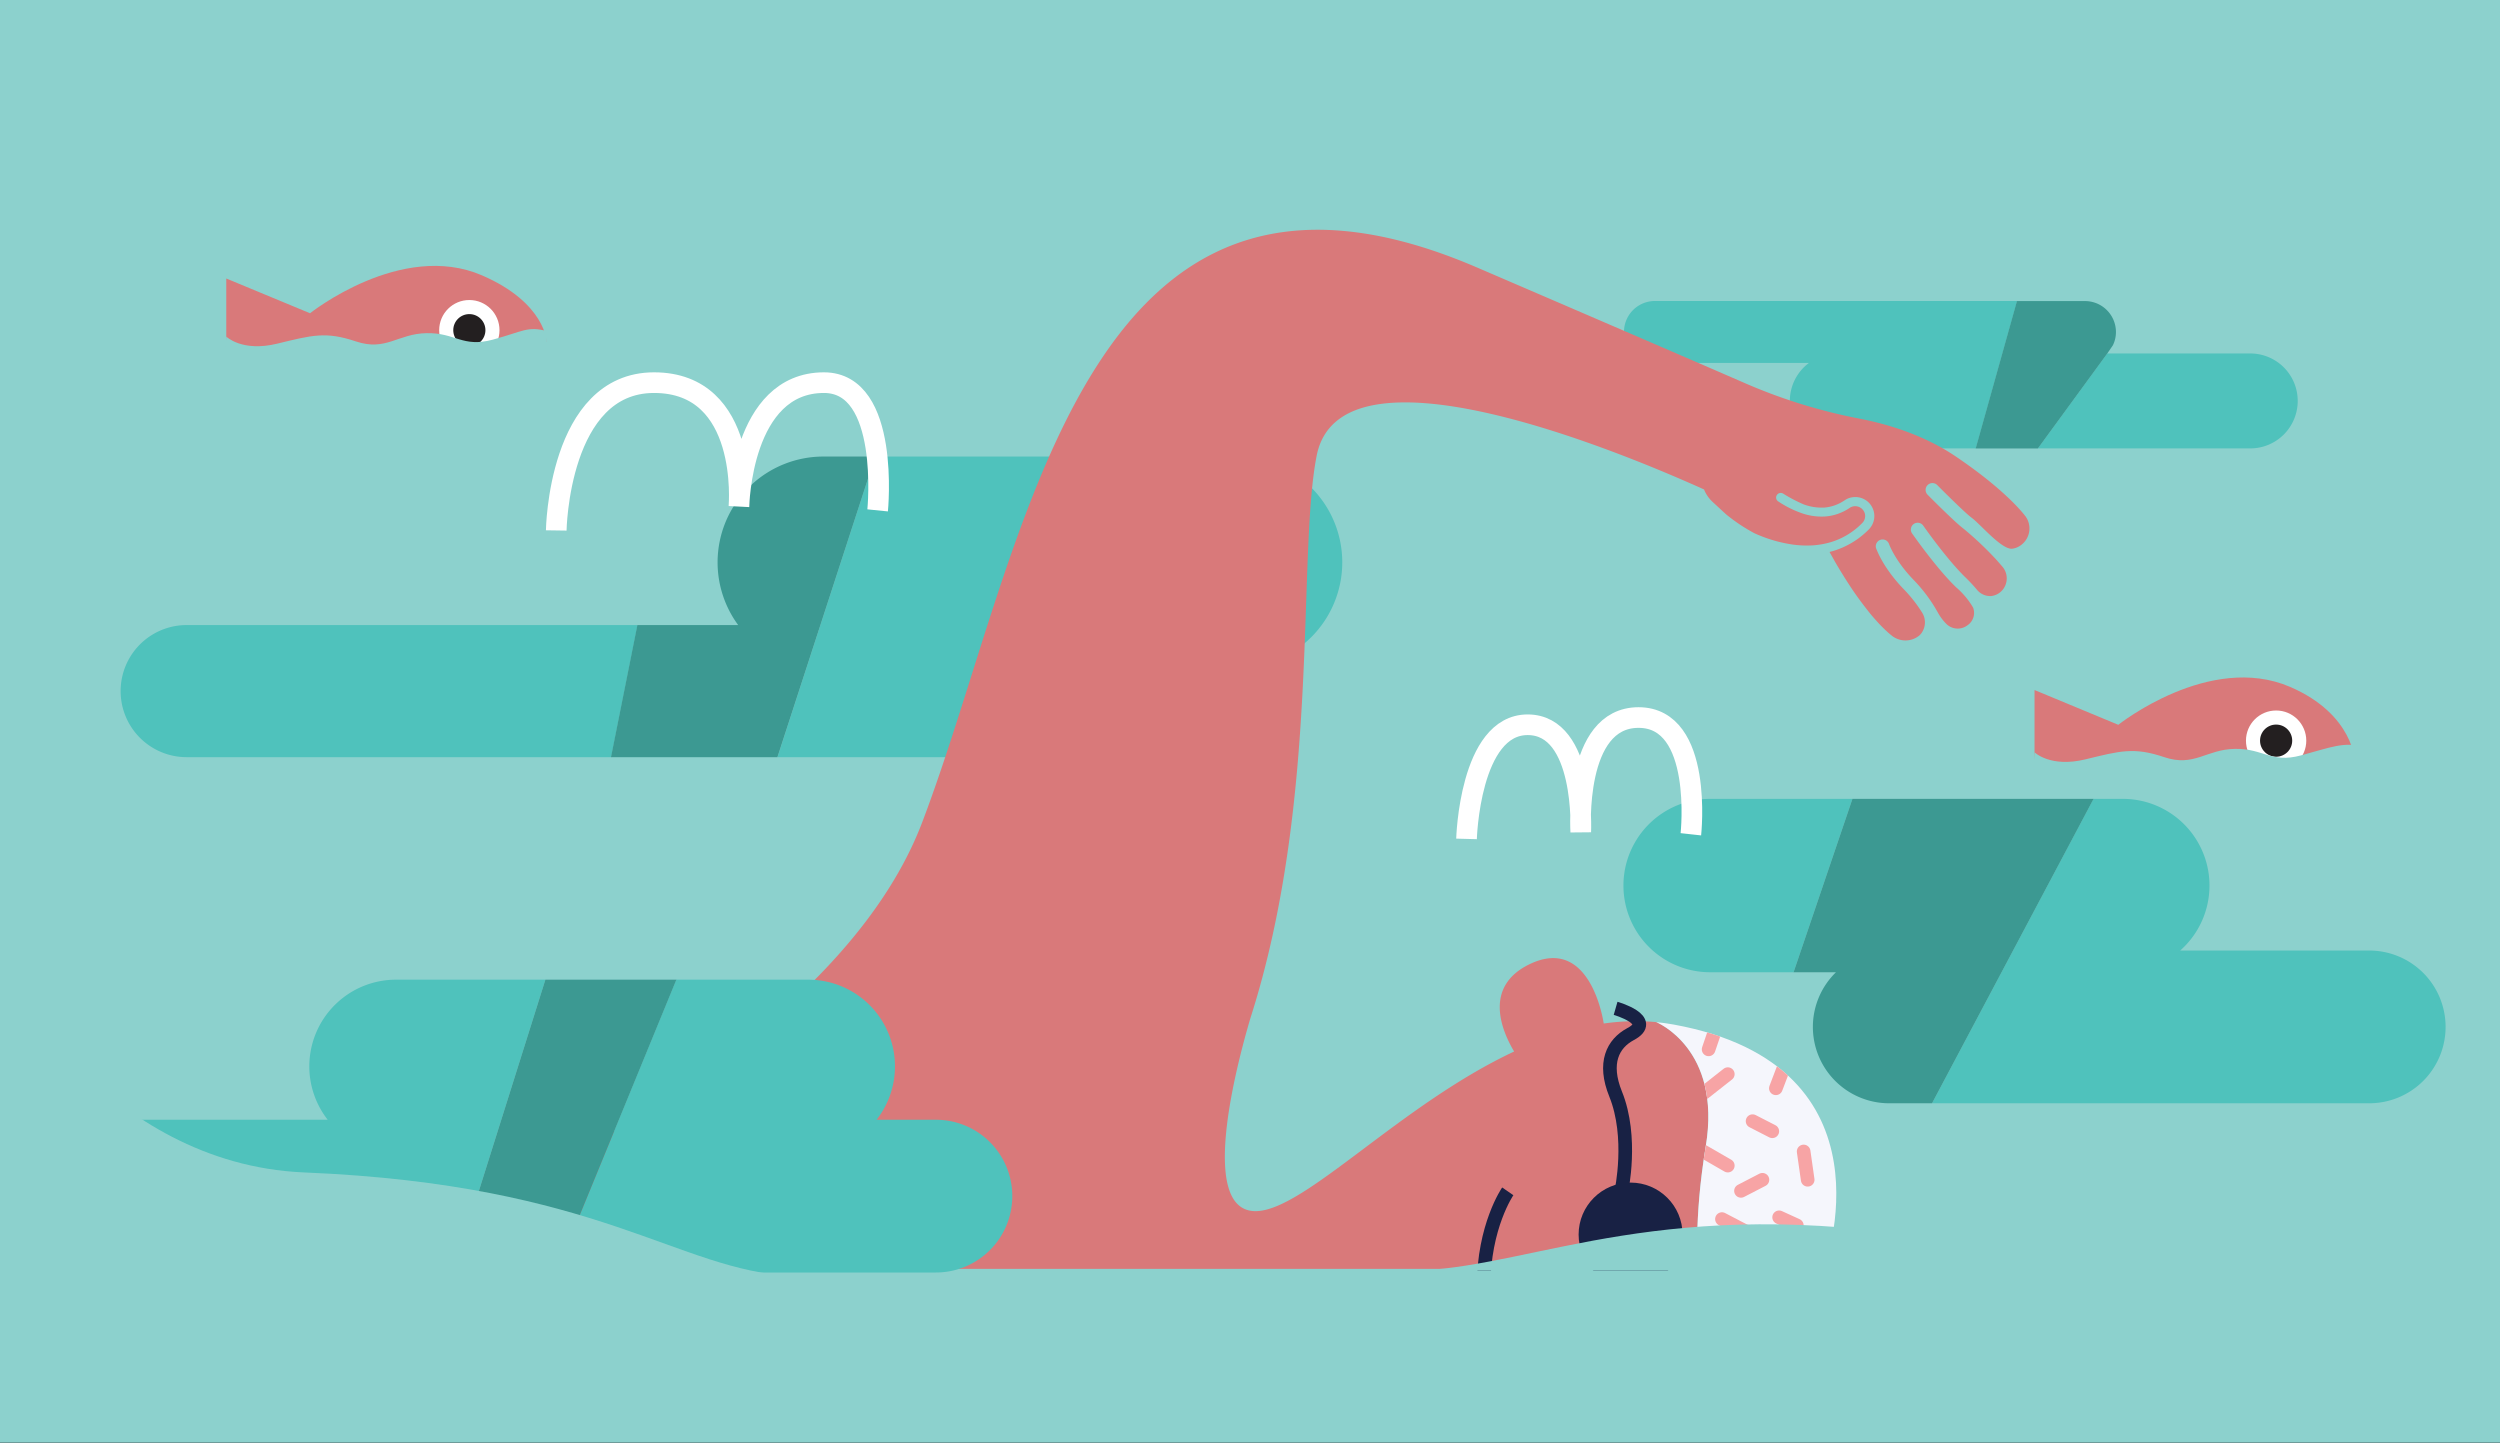 <svg id="Layer_1" data-name="Layer 1" xmlns="http://www.w3.org/2000/svg" xmlns:xlink="http://www.w3.org/1999/xlink" viewBox="0 0 605.58 349.58">
  <rect x="0" y="0" width="605.58" height="349.58" fill="#333333" stroke="none"/>
  <defs>
    <style>
      .cls-1, .cls-10, .cls-12, .cls-13, .cls-8 {
        fill: none;
      }

      .cls-2 {
        fill: #8cd1cd;
      }

      .cls-3 {
        fill: #d9797a;
      }

      .cls-4 {
        fill: #4fc2bc;
      }

      .cls-5 {
        fill: #3c9992;
      }

      .cls-6 {
        fill: #182144;
      }

      .cls-7 {
        fill: #f5f6fc;
      }

      .cls-8 {
        stroke: #182144;
      }

      .cls-10, .cls-11, .cls-13, .cls-8 {
        stroke-miterlimit: 10;
      }

      .cls-10, .cls-8 {
        stroke-width: 3.3px;
      }

      .cls-9 {
        clip-path: url(#clip-path);
      }

      .cls-10 {
        stroke: #f7a4a5;
        stroke-linecap: round;
      }

      .cls-11 {
        fill: #231f20;
        stroke-width: 3.41px;
      }

      .cls-11, .cls-12, .cls-13 {
        stroke: #fff;
      }

      .cls-12 {
        stroke-linejoin: bevel;
      }

      .cls-12, .cls-13 {
        stroke-width: 5px;
      }
    </style>
    <clipPath id="clip-path">
      <path class="cls-1" d="M441.81,307.36H411.33s-1.16-11.43,1.86-29.7c3.92-23.67-12-30.07-12-30.07,1.42.14,2.85.33,4.29.6C460.31,258.22,441.81,307.36,441.81,307.36Z"/>
    </clipPath>
  </defs>
  <title>grit_illustration2</title>
  <rect class="cls-2" width="605.58" height="313.64"/>
  <path class="cls-3" d="M492.83,185.93V167.15l20.29,8.42s22.11-17.62,41.65-9.17c15.42,6.67,15.68,18.11,15.68,18.11Z"/>
  <g>
    <path class="cls-4" d="M45.22,151.41H154.43l-6.39,32H45.22a16,16,0,0,1,0-32Z"/>
    <path class="cls-4" d="M325.14,136.22a25.64,25.64,0,0,1-25.63,25.63h-38a16,16,0,0,1-15,21.56H188.33L212,110.59h87.49A25.63,25.63,0,0,1,325.14,136.22Z"/>
    <path class="cls-5" d="M212,110.59l-23.69,72.82H148l6.39-32h24.42a25.63,25.63,0,0,1,20.64-40.82Z"/>
  </g>
  <g>
    <path class="cls-4" d="M400.88,72.91h87.73l-10,35.71H445.06a11.49,11.49,0,0,1-6.87-20.71H400.88a7.5,7.5,0,0,1,0-15Z"/>
    <path class="cls-4" d="M556.58,97.12a11.5,11.5,0,0,1-11.5,11.5H493.63l16.81-23h34.64A11.5,11.5,0,0,1,556.58,97.12Z"/>
    <path class="cls-5" d="M512.55,80.41a7.3,7.3,0,0,1-.74,3.23l-1.37,2-16.81,23H478.57l10-35.71h16.44A7.5,7.5,0,0,1,512.55,80.41Z"/>
  </g>
  <path class="cls-4" d="M508.92,98.32a7.31,7.31,0,0,1-1.37,2Z"/>
  <path class="cls-3" d="M490.7,125.15c-.47-.63-4.87-6.43-17.06-14.65-7.44-5-16-7.72-23.56-9.16a131.65,131.65,0,0,1-27.93-8.76c-12.37-5.38-32.33-14-64.38-27.79-96.35-41.41-109,67.62-134.38,134.39S78.86,307.36,78.86,307.36H411.33s-1.16-11.43,1.86-29.7c3.92-23.67-12-30.07-12-30.07a54.56,54.56,0,0,0-12.72.34h0s-3-21.63-18-14.35c-11.23,5.46-6.68,16.14-3.7,21.13-27.47,12.87-50.42,38.16-62.28,38.66-14.55.62-4.86-35.7-1.63-46.64,17.06-53.18,11.3-111.82,16.07-136.3,5.67-29.06,72.43-1.52,93.84,8.13a8.37,8.37,0,0,0,2.06,3l3,2.77a12.81,12.81,0,0,0,1,.83l.9.69c.6.44,1.2.86,1.81,1.27,1.11.73,2.26,1.42,3.44,2.05h0c.39.17.77.35,1.16.5a33.85,33.85,0,0,0,8.39,2.28,25.49,25.49,0,0,0,4.5.16,20.38,20.38,0,0,0,4.51-.8,17.93,17.93,0,0,0,7.56-4.62,2.38,2.38,0,0,0,.64-2.22,2.43,2.43,0,0,0-1.84-1.8,2.4,2.4,0,0,0-1.81.33l-.16.11a12.13,12.13,0,0,1-5.82,2,14.5,14.5,0,0,1-6-.92,25.11,25.11,0,0,1-5.38-2.74,1.11,1.11,0,0,1-.33-1.51v0a1.12,1.12,0,0,1,1.52-.38,37.34,37.34,0,0,0,4.91,2.59,12.65,12.65,0,0,0,5.1.8,10.14,10.14,0,0,0,4.78-1.68l.19-.12a4.19,4.19,0,0,1,1.73-.68,4.6,4.6,0,0,1,4,7.83,20.32,20.32,0,0,1-8.46,5.13c-.32.1-.65.19-1,.27h0l1.29,2.3c1.21,2.1,2.49,4.16,3.84,6.21s2.81,4,4.38,6c.79,1,1.64,1.94,2.52,2.91.46.47.92.94,1.43,1.43l.79.73.46.39.47.38a5.3,5.3,0,0,0,6.56-.1c.14-.13.26-.26.38-.39a4.46,4.46,0,0,0,.25-5.26,33.67,33.67,0,0,0-4.25-5.43c-5.26-5.4-6.79-9.94-6.86-10.13a1.65,1.65,0,0,1,3.14-1s1.4,4.05,6.09,8.86a37.26,37.26,0,0,1,5.8,7.87,12.36,12.36,0,0,0,1.95,2.6h0a3.9,3.9,0,0,0,5.17.4,3.62,3.62,0,0,0,1.36-4.31,19.66,19.66,0,0,0-4.13-4.92c-4.78-4.62-10.47-12.78-10.71-13.13a1.65,1.65,0,0,1,2.7-1.88c.06.08,5.75,8.24,10.3,12.64a40.1,40.1,0,0,1,2.74,2.93,4.13,4.13,0,0,0,3.51,1.58A4.23,4.23,0,0,0,485,143a4.37,4.37,0,0,0,0-5.79l-1.34-1.54a81,81,0,0,0-8.07-7.64c-1.9-1.39-8-7.51-8.67-8.2a1.65,1.65,0,0,1,2.35-2.32c1.81,1.83,6.84,6.81,8.27,7.86,2.22,1.63,7.24,7.72,9.83,7.55a4.43,4.43,0,0,0,2.21-.9A5,5,0,0,0,490.7,125.15Z"/>
  <circle class="cls-6" cx="394.98" cy="299.05" r="12.59"/>
  <path class="cls-7" d="M441.81,307.36H411.33s-1.16-11.43,1.86-29.7c3.92-23.67-12-30.07-12-30.07,1.42.14,2.85.33,4.29.6C460.31,258.22,441.81,307.36,441.81,307.36Z"/>
  <path class="cls-8" d="M365.23,288.58s-5.85,8.45-5.85,23.06"/>
  <rect class="cls-2" y="307.74" width="605.58" height="41.72"/>
  <g class="cls-9">
    <g>
      <line class="cls-10" x1="411.68" y1="265.58" x2="418.53" y2="260.19"/>
      <line class="cls-10" x1="424.53" y1="271.58" x2="429.31" y2="274.03"/>
      <line class="cls-10" x1="421.72" y1="288.47" x2="426.92" y2="285.78"/>
      <line class="cls-10" x1="437.88" y1="285.78" x2="436.9" y2="278.92"/>
      <line class="cls-10" x1="412.17" y1="278.68" x2="418.53" y2="282.35"/>
      <line class="cls-10" x1="430.17" y1="263.62" x2="433.1" y2="255.9"/>
      <line class="cls-10" x1="413.88" y1="254.19" x2="415.11" y2="250.57"/>
      <line class="cls-10" x1="430.96" y1="294.87" x2="435.25" y2="296.83"/>
      <line class="cls-10" x1="417.11" y1="295.3" x2="422.98" y2="298.36"/>
      <line class="cls-10" x1="429.31" y1="304.27" x2="430.17" y2="311.13"/>
      <line class="cls-10" x1="437.88" y1="304.27" x2="444.12" y2="301.85"/>
      <line class="cls-10" x1="407.94" y1="305.72" x2="415.41" y2="302.82"/>
    </g>
  </g>
  <path class="cls-4" d="M95.87,237.31h36.24l-22.33,70.93H25.38a18.5,18.5,0,0,1,0-37h54a21,21,0,0,1,16.52-33.93Z"/>
  <path class="cls-4" d="M245.21,289.74a18.5,18.5,0,0,1-18.5,18.5h-92l29.1-70.93h32a21,21,0,0,1,16.53,33.93h14.29A18.5,18.5,0,0,1,245.21,289.74Z"/>
  <polygon class="cls-5" points="163.84 237.31 134.74 308.24 109.78 308.24 132.11 237.31 163.84 237.31"/>
  <path class="cls-2" d="M0,234.55S25.28,281.94,73.63,284c72.26,3,90.09,23.68,118.59,25.16H0Z"/>
  <path class="cls-8" d="M391.35,244.25s10,2.86,3.63,6.24c-4.33,2.32-6.67,7-3.63,14.51,4.26,10.5,1.39,23.58,1.39,23.58"/>
  <path class="cls-3" d="M54.81,84.23V67.46L75.1,75.88s22.11-17.63,41.65-9.18c15.42,6.67,15.68,16.12,15.68,16.12Z"/>
  <circle class="cls-11" cx="113.69" cy="79.98" r="5.6"/>
  <circle class="cls-11" cx="551.35" cy="179.41" r="5.6"/>
  <path class="cls-2" d="M54.81,81.53s3.82,3.79,12.32,1.72,11.78-3,19.08-.55,10.14-1.88,17.14-2,8.66,3.56,16,1.58,8.37-3.34,13.13-2.08V91.45H54.16Z"/>
  <path class="cls-2" d="M492.83,182.23s3.82,3.78,12.32,1.71,11.78-3,19.08-.54,10.15-1.88,17.14-2,8.66,3.56,16,1.58,10.36-3.35,15.12-2.08v10.89H492.19Z"/>
  <g>
    <path class="cls-4" d="M414.25,193.51h34.47l-14.26,42H414.25a21,21,0,0,1,0-42Z"/>
    <path class="cls-4" d="M592.4,248.75a18.5,18.5,0,0,1-18.5,18.5H468l39.11-73.74h7.14a21,21,0,0,1,13.86,36.74H573.9A18.5,18.5,0,0,1,592.4,248.75Z"/>
    <path class="cls-5" d="M507.13,193.51,468,267.25H457.63a18.49,18.49,0,0,1-12.9-31.74H434.46l14.26-42Z"/>
  </g>
  <path class="cls-2" d="M605.58,307.74H344.38c28.5-1.47,59.16-18.45,125-7.55l133.19-3.63Z"/>
  <path class="cls-12" d="M134.74,128.49s.52-35.8,23.69-35.8S179,122.62,179,122.62s.51-29.93,20.59-29.93c16.12,0,13,30.94,13,30.94"/>
  <path class="cls-13" d="M355.24,203.21s.75-27.65,14.81-27.65,12.86,25.93,12.86,25.93-1.79-27.68,14-27.68,12.67,28.28,12.67,28.28"/>
</svg>
